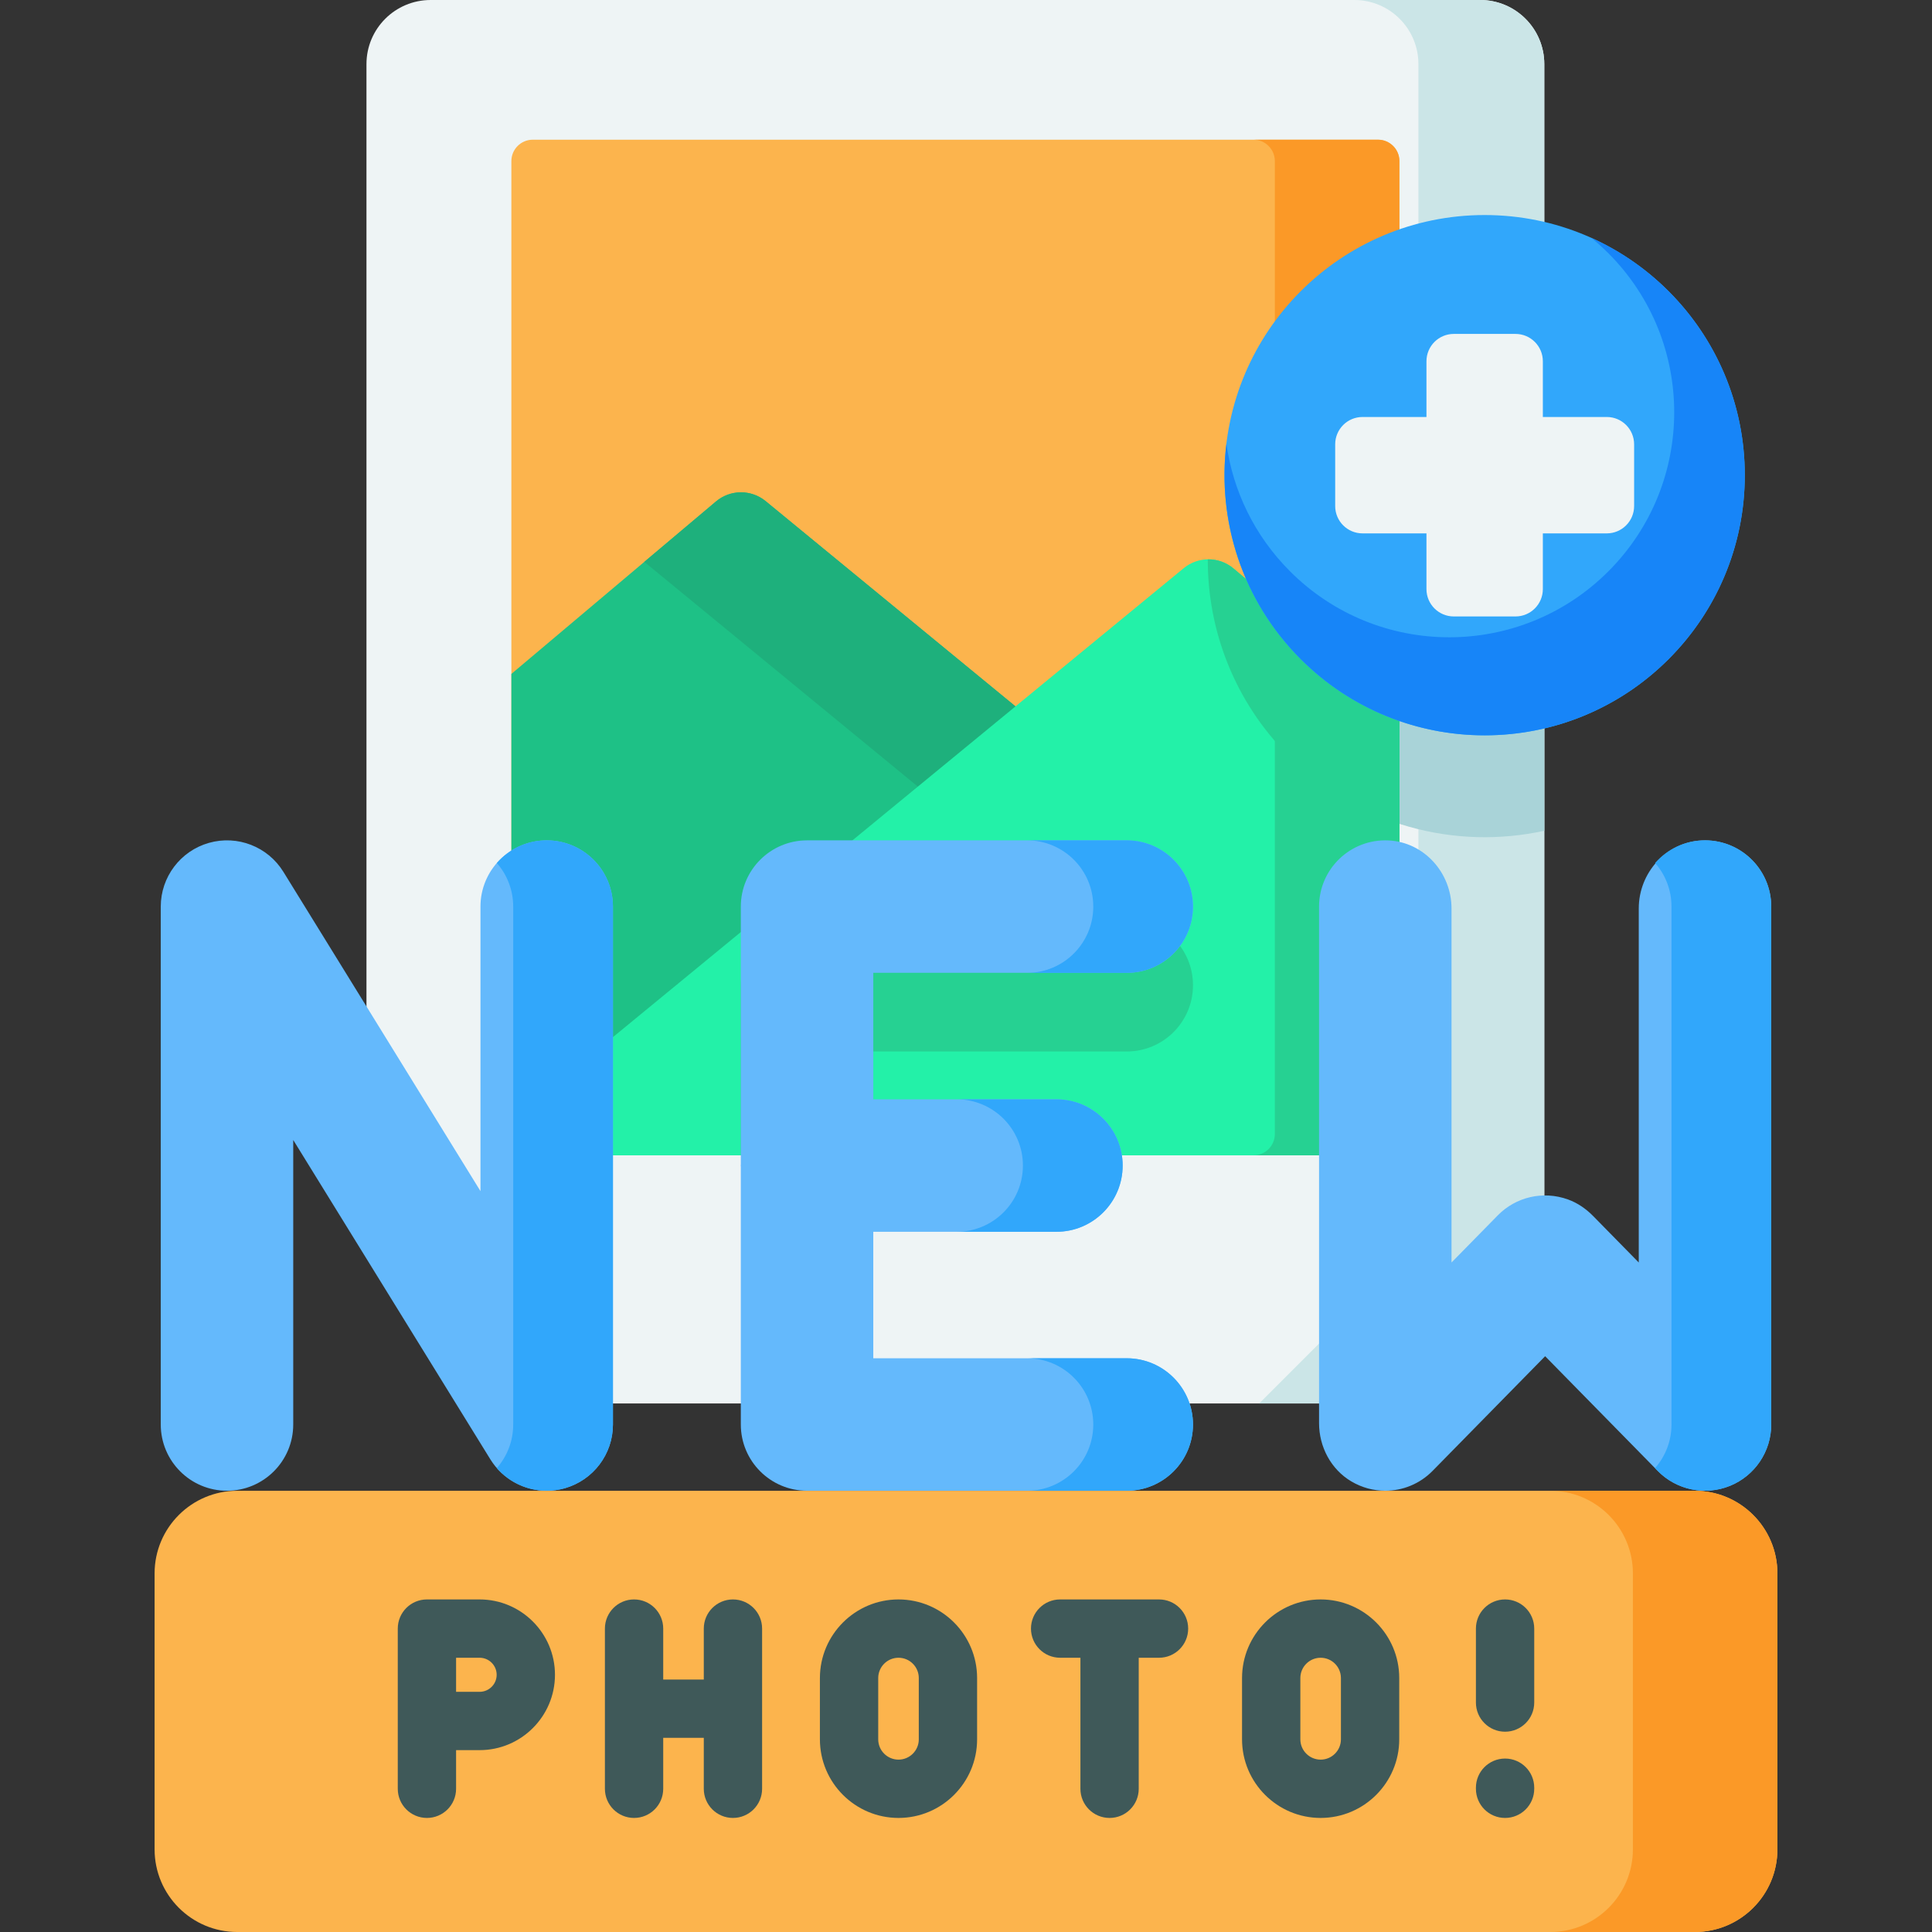 <svg id="Capa_1" enable-background="new 0 0 512 512" height="512" viewBox="0 0 512 512" width="512" xmlns="http://www.w3.org/2000/svg"><rect x="0" y="0" width="512" height="512" fill="#333333" stroke="none"/><g><g><g><g><g><path d="m409.252 16.988v312.742l-42.196 42.196h-227.742l-42.196-42.196v-312.742c0-9.385 7.613-16.988 16.998-16.988h278.149c9.374 0 16.987 7.603 16.987 16.988z" fill="#eef4f5"/><path d="m409.252 16.988v312.742l-42.196 42.196h-33.357l42.196-42.196v-312.742c0-9.385-7.613-16.988-16.988-16.988h33.357c9.375 0 16.988 7.603 16.988 16.988z" fill="#cbe5e7"/><path d="m409.252 76.841v143.319c-23.632 5.182-49.315-1.411-67.683-19.779-28.649-28.649-28.649-75.111 0-103.76 18.368-18.368 44.051-24.962 67.683-19.78z" fill="#a9d3d8"/></g><g><path d="m370.856 42.691v257.813c0 3.132-2.534 5.666-5.666 5.666h-224.013c-3.121 0-5.656-2.534-5.656-5.666v-257.813c0-3.121 2.534-5.666 5.656-5.666h224.013c3.132 0 5.666 2.544 5.666 5.666z" fill="#fcb44d"/><path d="m370.857 42.691v257.813c0 3.132-2.534 5.666-5.666 5.666h-33.007c3.132 0 5.666-2.534 5.666-5.666v-257.813c0-3.121-2.534-5.666-5.666-5.666h33.007c3.132 0 5.666 2.544 5.666 5.666z" fill="#fb9927"/><path d="m370.856 270.783v29.721c0 3.129-2.537 5.666-5.666 5.666h-224.013c-3.124 0-5.656-2.532-5.656-5.656v-121.922c19.679-16.591 43.063-36.299 54.218-45.699 3.798-3.201 9.337-3.234 13.176-.08z" fill="#1ec186"/><path d="m370.857 270.783v29.721c0 3.132-2.534 5.666-5.666 5.666h-3.018l-191.428-157.268c7.675-6.47 14.381-12.125 18.996-16.009 3.801-3.204 9.334-3.235 13.176-.082z" fill="#1eb07c"/><path d="m370.857 187.709v112.795c0 3.132-2.534 5.666-5.666 5.666h-224.013c-3.121 0-5.656-2.534-5.656-5.656v-3.554l178.19-146.399c3.832-3.152 9.375-3.111 13.176.082z" fill="#23f1a8"/><g fill="#26d192"><path d="m316.155 261.099c0 9.694-7.86 17.554-17.554 17.554h-67.168v27.516h-35.109v-45.07c0-9.694 7.86-17.554 17.554-17.554h84.722c9.694 0 17.555 7.86 17.555 17.554z"/><path d="m370.857 187.709v112.795c0 3.132-2.534 5.666-5.666 5.666h-33.007c3.132 0 5.666-2.534 5.666-5.666v-140.62z"/><path d="m370.857 187.709v30.617c-10.714-3.461-20.779-9.436-29.288-17.946-14.392-14.392-21.552-33.285-21.49-52.148 2.421-.051 4.842.762 6.81 2.411z"/></g></g></g><g><g><g><path d="m450.991 222.724c-9.44.445-16.702 8.578-16.702 18.028v93.823l-12.086-12.312c-1.88-1.915-4.123-3.473-6.648-4.386-6.706-2.425-13.89-.618-18.604 4.184l-12.283 12.513v-93.822c0-9.451-7.262-17.583-16.702-18.028-10.08-.476-18.402 7.557-18.402 17.532v136.875c0 6.285 3.15 12.269 8.563 15.463 2.824 1.667 5.921 2.469 8.986 2.469 4.623 0 9.162-1.827 12.53-5.257l29.836-30.394 29.839 30.396c4.993 5.084 12.568 6.642 19.167 3.951 6.599-2.698 10.91-9.119 10.91-16.248v-137.255c-.002-9.975-8.325-18.008-18.404-17.532z" fill="#64b9fc"/><path d="m469.397 240.262v137.254c0 7.123-4.316 13.543-10.916 16.243-6.599 2.687-14.174 1.13-19.168-3.948l-.713-.737c2.759-3.139 4.364-7.218 4.364-11.558v-137.254c0-4.435-1.641-8.478-4.34-11.558 3.222-3.686 7.955-6.005 13.222-6.005 9.691 0 17.551 7.86 17.551 17.563z" fill="#31a7fb"/><path d="m298.602 257.808c9.693 0 17.552-7.859 17.552-17.552s-7.859-17.552-17.552-17.552h-84.724c-9.693 0-17.552 7.859-17.552 17.552v68.304c-.002.11-.033.213-.033.323 0 .111.03.213.033.323v68.304c0 9.693 7.859 17.552 17.552 17.552h84.724c9.693 0 17.552-7.859 17.552-17.552s-7.859-17.552-17.552-17.552h-67.172v-33.523h48.533c9.693 0 17.552-7.859 17.552-17.552s-7.859-17.552-17.552-17.552h-48.533v-33.523z" fill="#64b9fc"/><g fill="#31a7fb"><path d="m316.15 240.262c0 9.691-7.86 17.551-17.551 17.551h-26.433c9.703 0 17.563-7.86 17.563-17.551 0-9.703-7.86-17.563-17.563-17.563h26.433c9.691 0 17.551 7.86 17.551 17.563z"/><path d="m297.517 308.883c0 9.691-7.86 17.551-17.551 17.551h-26.433c9.691 0 17.551-7.86 17.551-17.551s-7.86-17.551-17.551-17.551h26.433c9.691 0 17.551 7.86 17.551 17.551z"/><path d="m316.15 377.516c0 9.691-7.86 17.551-17.551 17.551h-26.433c9.703 0 17.563-7.86 17.563-17.551 0-9.703-7.86-17.563-17.563-17.563h26.433c9.691 0 17.551 7.86 17.551 17.563z"/></g><path d="m144.881 222.704c-9.693 0-17.552 7.859-17.552 17.552v75.403l-52.235-84.623c-4.122-6.678-12.179-9.808-19.729-7.665-7.549 2.143-12.76 9.037-12.76 16.886v137.253c0 9.693 7.859 17.552 17.552 17.552s17.552-7.859 17.552-17.552v-75.403l52.235 84.623c3.255 5.273 8.963 8.334 14.937 8.334 1.592 0 3.204-.218 4.793-.668 7.549-2.143 12.76-9.037 12.76-16.886v-137.254c-.001-9.693-7.86-17.552-17.553-17.552z" fill="#64b9fc"/><path d="m162.439 240.262v137.254c0 7.848-5.22 14.732-12.771 16.885-1.581.452-3.199.666-4.792.666-5.03 0-9.869-2.176-13.211-6.005 2.735-3.127 4.34-7.182 4.34-11.546v-137.254c0-4.435-1.641-8.478-4.34-11.558 3.222-3.686 7.943-6.005 13.211-6.005 9.703 0 17.563 7.86 17.563 17.563z" fill="#31a7fb"/></g></g></g></g><g><g><g><path d="m471.031 416.971v73.118c0 12.107-9.805 21.911-21.9 21.911h-386.251c-12.096 0-21.911-9.805-21.911-21.911v-73.118c0-12.096 9.816-21.901 21.911-21.901h386.251c12.095.001 21.9 9.805 21.9 21.901z" fill="#fcb44d"/><path d="m471.031 416.971v73.118c0 12.107-9.805 21.911-21.9 21.911h-38.307c12.096 0 21.911-9.805 21.911-21.911v-73.118c0-12.096-9.816-21.901-21.911-21.901h38.307c12.095.001 21.9 9.805 21.9 21.901z" fill="#fb9927"/></g></g><g fill="#3f5959"><path d="m349.983 423.867c-11.485 0-20.829 9.344-20.829 20.829v16.247c0 11.485 9.344 20.829 20.829 20.829s20.829-9.344 20.829-20.829v-16.247c0-11.485-9.344-20.829-20.829-20.829zm5.376 37.077c0 2.965-2.411 5.377-5.376 5.377s-5.376-2.412-5.376-5.377v-16.247c0-2.964 2.411-5.376 5.376-5.376s5.376 2.412 5.376 5.376z"/><path d="m307.151 423.867h-26.205c-4.268 0-7.726 3.459-7.726 7.726s3.459 7.726 7.726 7.726h5.376v34.727c0 4.267 3.459 7.726 7.726 7.726s7.726-3.459 7.726-7.726v-34.726h5.376c4.268 0 7.726-3.459 7.726-7.726.001-4.268-3.458-7.727-7.725-7.727z"/><path d="m398.86 423.867c-4.268 0-7.726 3.459-7.726 7.726v19.6c0 4.267 3.459 7.726 7.726 7.726 4.268 0 7.726-3.459 7.726-7.726v-19.6c0-4.267-3.458-7.726-7.726-7.726z"/><path d="m398.86 466.035c-4.268 0-7.726 3.459-7.726 7.726v.285c0 4.267 3.459 7.726 7.726 7.726 4.268 0 7.726-3.459 7.726-7.726v-.285c0-4.267-3.458-7.726-7.726-7.726z"/><path d="m238.114 423.867c-11.485 0-20.829 9.344-20.829 20.829v16.247c0 11.485 9.344 20.829 20.829 20.829s20.829-9.344 20.829-20.829v-16.247c0-11.485-9.345-20.829-20.829-20.829zm5.376 37.077c0 2.965-2.411 5.377-5.376 5.377s-5.376-2.412-5.376-5.377v-16.247c0-2.964 2.411-5.376 5.376-5.376s5.376 2.412 5.376 5.376z"/><path d="m194.238 423.867c-4.268 0-7.726 3.459-7.726 7.726v13.5h-10.753v-13.5c0-4.267-3.459-7.726-7.726-7.726s-7.726 3.459-7.726 7.726v42.453c0 4.267 3.459 7.726 7.726 7.726s7.726-3.459 7.726-7.726v-13.501h10.753v13.501c0 4.267 3.459 7.726 7.726 7.726s7.726-3.459 7.726-7.726v-42.453c.001-4.267-3.458-7.726-7.726-7.726z"/><path d="m127.105 423.867h-13.964c-4.268 0-7.726 3.459-7.726 7.726v42.453c0 4.267 3.459 7.726 7.726 7.726 4.268 0 7.726-3.459 7.726-7.726v-10.243h6.237c11.011 0 19.969-8.958 19.969-19.968s-8.956-19.968-19.968-19.968zm0 24.484h-6.237v-9.031h6.237c2.49 0 4.516 2.026 4.516 4.516s-2.026 4.515-4.516 4.515z"/></g></g></g><g><g><circle cx="393.448" cy="125.929" fill="#31a7fb" r="68.942"/><path d="m442.197 174.675c-26.927 26.927-70.575 26.921-97.496 0-15.587-15.587-22.15-36.779-19.691-57.091 1.728 12.383 7.36 24.319 16.881 33.841 23.283 23.283 61.04 23.29 84.33 0 23.283-23.283 23.283-61.046 0-84.33-1.437-1.437-2.932-2.79-4.479-4.052 7.412 3.334 14.363 8.046 20.454 14.137 26.922 26.92 26.922 70.574.001 97.495z" fill="#1785f8"/></g><g><path d="m408.871 156.118v-14.767h16.941c4.002 0 7.247-3.244 7.247-7.247v-16.351c0-4.002-3.244-7.247-7.247-7.247h-16.941v-14.767c0-4.002-3.244-7.247-7.247-7.247h-16.351c-4.002 0-7.247 3.244-7.247 7.247v14.767h-16.941c-4.002 0-7.247 3.244-7.247 7.247v16.351c0 4.002 3.244 7.247 7.247 7.247h16.941v14.767c0 4.002 3.244 7.247 7.247 7.247h16.351c4.002 0 7.247-3.245 7.247-7.247z" fill="#eef4f5"/></g></g></g></svg>